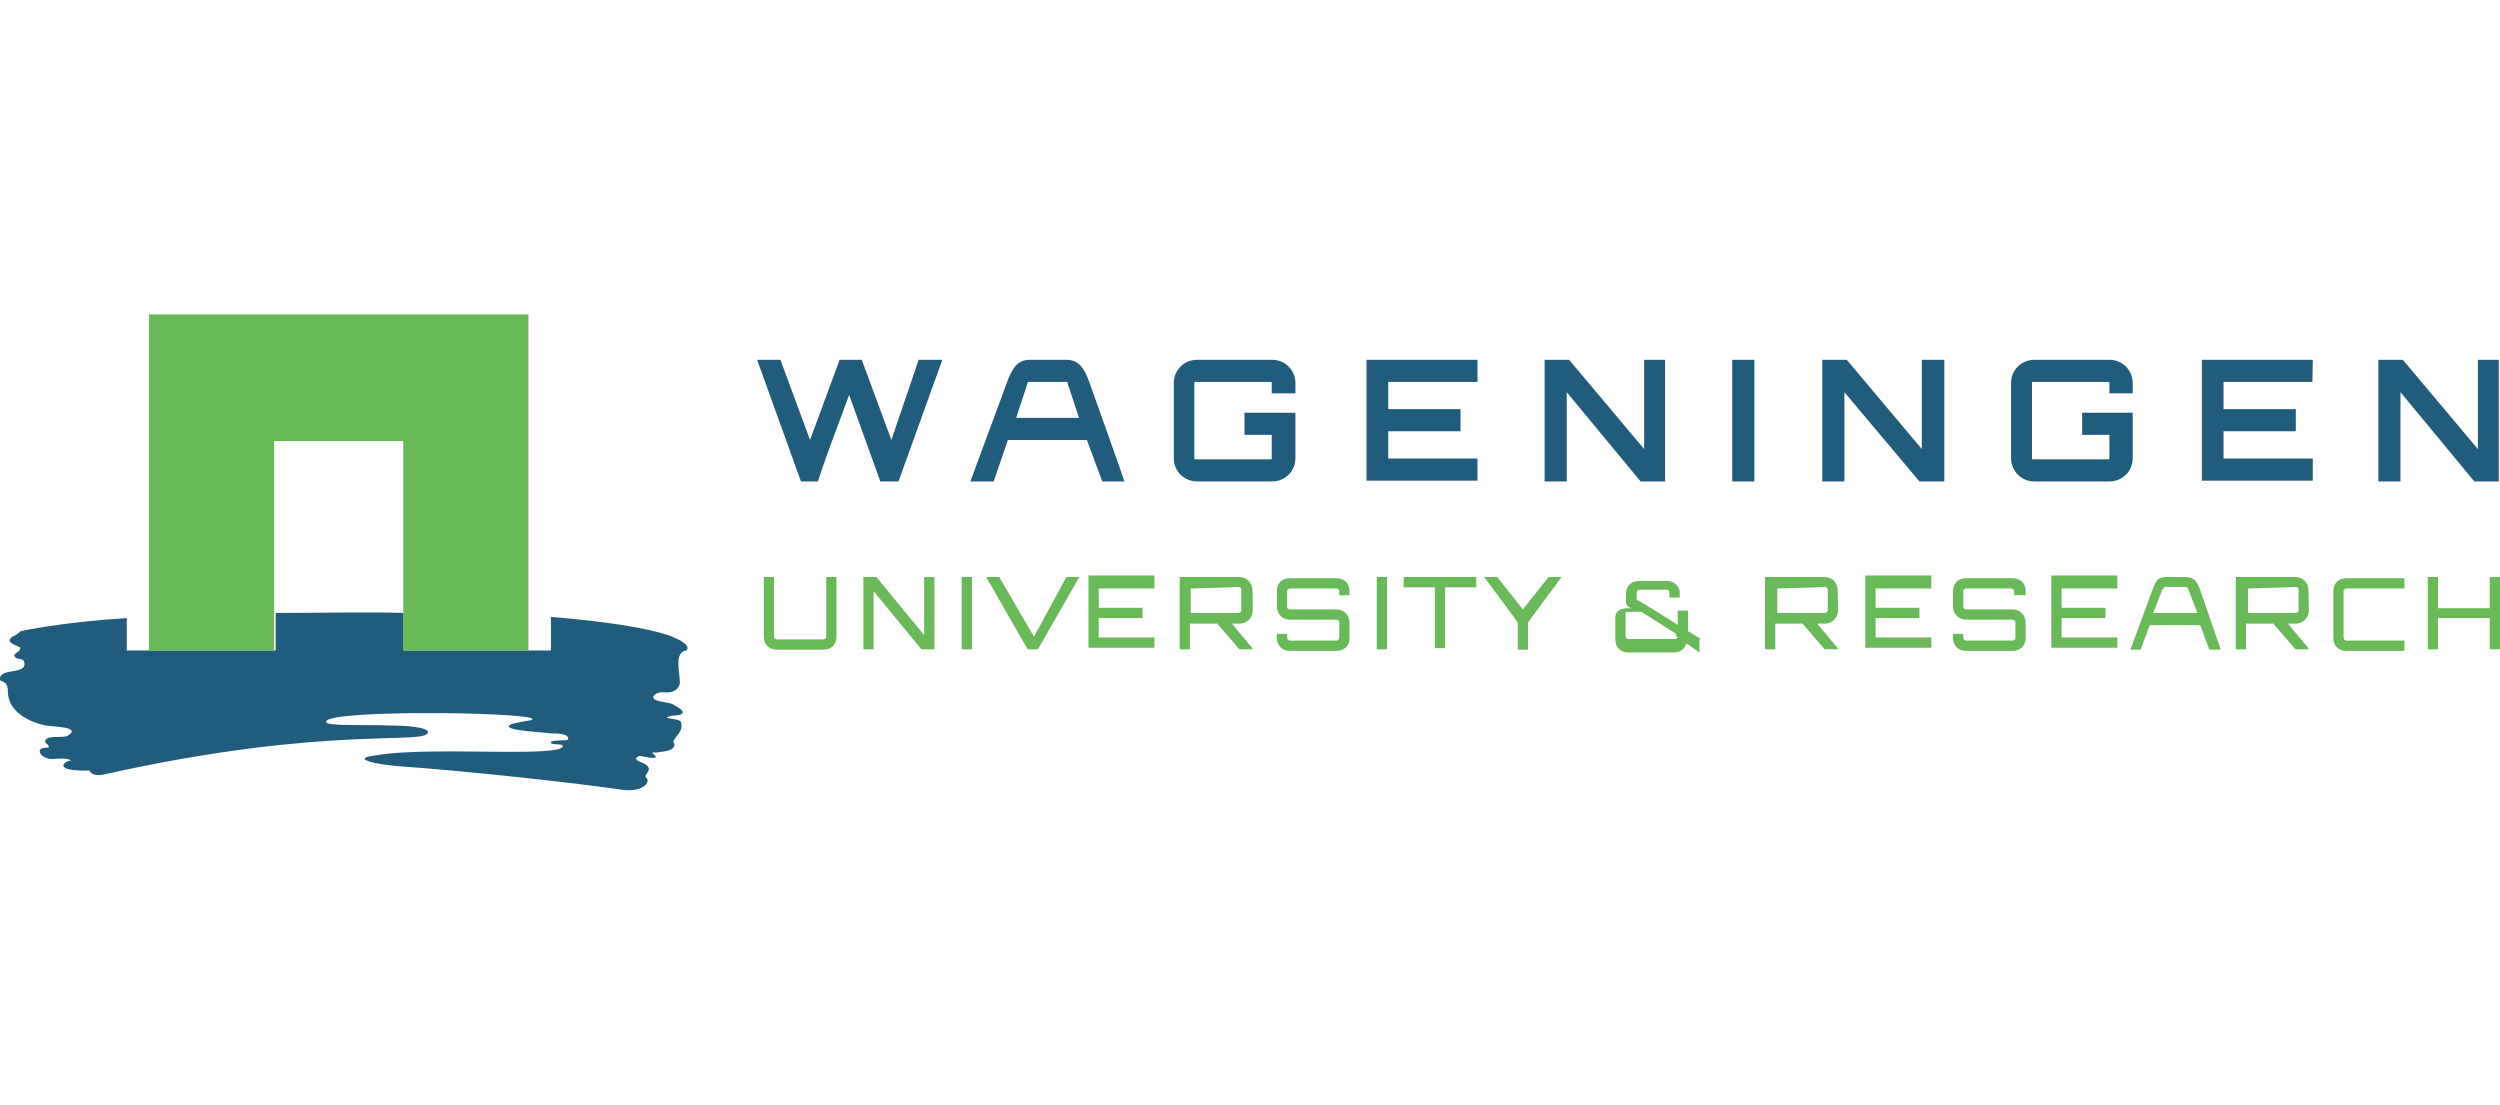 <?xml version="1.0" encoding="utf-8"?>
<!-- Generator: Adobe Illustrator 24.1.2, SVG Export Plug-In . SVG Version: 6.00 Build 0)  -->
<svg version="1.1" id="Layer_1" xmlns="http://www.w3.org/2000/svg" xmlns:xlink="http://www.w3.org/1999/xlink" x="0px" y="0px"
	 viewBox="0 0 633 279.7" style="enable-background:new 0 0 633 279.7;" xml:space="preserve">
<style type="text/css">
	.st0{fill:#215C7D;}
	.st1{fill:#6AB959;}
</style>
<path class="st0" d="M238.6,91.1l-11.1,30.8h-4.6L215,100c-2.6,7.2-5.6,14.7-7.9,21.9h-4.3l-11.1-30.8h5.9l7.5,20.3l7.5-20.3h5.6
	l7.5,20.3l6.9-20.3L238.6,91.1L238.6,91.1z M327.6,99.6H322V97c0-0.3,0-0.3-0.3-0.3h-19c-0.3,0-0.3,0-0.3,0.3v19
	c0,0.3,0,0.3,0.3,0.3h19c0.3,0,0.3,0,0.3-0.3v-5.9h-6.9v-5.6H328V116c0,3.3-2.6,5.9-5.9,5.9h-19c-3.3,0-5.9-2.6-5.9-5.9V97
	c0-3.3,2.6-5.9,5.9-5.9h19c3.3,0,5.9,2.6,5.9,5.9v2.6H327.6z M374.1,96.7h-22.6v6.9h18.3v5.6h-18.3v6.9h22.6v5.6H346V91.1h28.1V96.7
	z M416,91.1h5.6v30.8h-6.2l-18.7-22.6v22.6h-5.6V91.1h6.2l19,22.6V91.1H416z M438.6,91.1h5.6v30.8h-5.6V91.1z M486.7,91.1h5.6v30.8
	H486l-19-22.6v22.6h-5.6V91.1h6.2l19,22.6V91.1H486.7z M539.7,99.6h-5.6V97c0-0.3,0-0.3-0.3-0.3h-19c-0.3,0-0.3,0-0.3,0.3v19
	c0,0.3,0,0.3,0.3,0.3h19c0.3,0,0.3,0,0.3-0.3v-5.9h-6.9v-5.6H540V116c0,3.3-2.6,5.9-5.9,5.9h-19c-3.3,0-5.9-2.6-5.9-5.9V97
	c0-3.3,2.6-5.9,5.9-5.9h19c3.3,0,5.9,2.6,5.9,5.9v2.6H539.7z M585.5,96.7H563v6.9h18.3v5.6H563v6.9h22.6v5.6h-28.1V91.1h28.1
	L585.5,96.7L585.5,96.7z M627.1,91.1h5.6v30.8h-6.2l-18.7-22.6v22.6h-5.6V91.1h6.2l19,22.6V91.1H627.1z M275.9,97
	c-1.3-3.6-2.6-5.9-5.9-5.9h-9.2c-3.3,0-4.6,2.3-5.9,5.9l-9.2,24.9h5.9l3.6-10.5h20l3.9,10.5h5.6C284.8,121.9,275.9,97,275.9,97
	L275.9,97z M257.3,105.8l2.9-8.8c0-0.3,0-0.3,0.3-0.3h9.5c0.3,0,0.3,0,0.3,0.3l2.9,8.8H257.3L257.3,105.8z"/>
<path class="st1" d="M209.2,146.1h2.6v15.1c0,2-1.3,3.3-3.3,3.3h-11.8c-2,0-3.3-1.3-3.3-3.3v-15.1h2.6v15.1c0,0.3,0.3,0.7,0.7,0.7
	h11.8c0.3,0,0.7-0.3,0.7-0.7V146.1z M234,146.1h2.6v18.3h-3.3l-12.1-14.7v14.7h-2.6v-18.3h3.3l12.1,14.7V146.1z M243.5,146.1h2.6
	v18.3h-2.6V146.1z M270,146.1h3.3l-10.5,18.3h-2.6l-10.5-18.3h3.3l8.8,15.1L270,146.1z M292.3,149h-14.1v4.9h11.1v2.6h-11.1v4.9
	h14.1v2.6h-16.7v-18.3h16.7V149z M317.2,154.6c0,1.6-1.3,3.3-3.3,3.3h-2l5.2,6.2v0.3h-3.3l-5.6-6.5h-6.9v6.5h-2.6v-18.3h15.1
	c2,0,3.3,1.6,3.3,3.3C317.2,149.4,317.2,154.6,317.2,154.6L317.2,154.6z M301.5,149v6.2h12.1c0.3,0,0.7-0.3,0.7-0.7v-5.2
	c0-0.3-0.3-0.7-0.7-0.7C313.6,148.7,301.5,149,301.5,149z M465.4,154.6c0,1.6-1.3,3.3-3.3,3.3h-2l5.2,6.2v0.3H462l-5.6-6.5h-6.9v6.5
	h-2.6v-18.3H462c2,0,3.3,1.6,3.3,3.3L465.4,154.6L465.4,154.6z M450,149v6.2h12.1c0.3,0,0.7-0.3,0.7-0.7v-5.2c0-0.3-0.3-0.7-0.7-0.7
	C462.2,148.7,450,149,450,149z M584.6,154.6c0,1.6-1.3,3.3-3.3,3.3h-2l5.2,6.2v0.3h-3.3l-5.6-6.5h-6.9v6.5h-2.6v-18.3h15.1
	c2,0,3.3,1.6,3.3,3.3L584.6,154.6L584.6,154.6z M569.2,149v6.2h12.1c0.3,0,0.7-0.3,0.7-0.7v-5.2c0-0.3-0.3-0.7-0.7-0.7
	C581.3,148.7,569.2,149,569.2,149z M341.7,150.7h-2.6v-1c0-0.3-0.3-0.7-0.7-0.7h-11.8c-0.3,0-0.7,0.3-0.7,0.7v3.9
	c0,0.3,0.3,0.7,0.7,0.7h11.8c2,0,3.3,1.6,3.3,3.3v3.9c0,2-1.3,3.3-3.3,3.3h-11.8c-2,0-3.3-1.3-3.3-3.3v-1h2.6v1
	c0,0.3,0.3,0.7,0.7,0.7h11.8c0.3,0,0.7-0.3,0.7-0.7v-3.9c0-0.3-0.3-0.7-0.7-0.7h-11.8c-2,0-3.3-1.6-3.3-3.3v-3.9
	c0-2,1.3-3.3,3.3-3.3h11.8c2,0,3.3,1.3,3.3,3.3V150.7z M348.6,146.1h2.6v18.3h-2.6V146.1z M373.8,146.1v2.6h-7.9v15.4h-2.6v-15.4
	h-7.9v-2.6H373.8z M395.4,146.1l-8.5,11.5v6.9h-2.6v-6.9l-8.5-11.5h3.3l6.5,8.2l6.5-8.2H395.4L395.4,146.1z M489,149h-14.1v4.9H486
	v2.6h-11.1v4.9H489v2.6h-16.7v-18.3H489V149z M512.6,150.7H510v-1c0-0.3-0.3-0.7-0.7-0.7h-11.5c-0.3,0-0.7,0.3-0.7,0.7v3.9
	c0,0.3,0.3,0.7,0.7,0.7h11.8c2,0,3.3,1.6,3.3,3.3v3.9c0,2-1.3,3.3-3.3,3.3h-11.8c-2,0-3.3-1.3-3.3-3.3v-1h2.6v1
	c0,0.3,0.3,0.7,0.7,0.7h11.8c0.3,0,0.7-0.3,0.7-0.7v-3.9c0-0.3-0.3-0.7-0.7-0.7h-11.8c-2,0-3.3-1.6-3.3-3.3v-3.9
	c0-2,1.3-3.3,3.3-3.3h11.8c2,0,3.3,1.3,3.3,3.3v1H512.6L512.6,150.7z M536.1,149H522v4.9h11.1v2.6H522v4.9h14.1v2.6h-16.7v-18.3
	h16.7V149z M553.5,146.1c2,0,2.9,1.3,3.6,3.3l5.2,15.1h-2.9l-2.3-6.2h-12.8l-2.3,6.2h-2.6l5.6-15.1c0.7-2,1.3-3.3,3.3-3.3H553.5z
	 M556.4,155.2l-2.3-5.9c0-0.3-0.3-0.7-0.7-0.7h-5.2c-0.3,0-0.3,0.3-0.7,0.7l-2.3,5.9H556.4z M594.1,149c-0.3,0-0.7,0.3-0.7,0.7v11.8
	c0,0.3,0.3,0.7,0.7,0.7h14.7v2.6h-14.7c-2,0-3.3-1.3-3.3-3.3v-11.8c0-2,1.3-3.3,3.3-3.3h14.7v2.6H594.1z M633,146.1v18.3h-2.6v-7.9
	h-13.1v7.9h-2.6v-18.3h2.6v7.9h13.1v-7.9H633z M430.7,161.8l-3.3-2v-5.2h-2.6v3.6c0,0-9.8-6.2-10.1-6.2c-0.3,0-0.3-0.3-0.3-0.3V150
	c0-0.3,0.3-0.7,0.7-0.7h6.9c0.3,0,0.7,0.3,0.7,0.7v1.3h2.6v-1.6c-0.3-1.6-1.6-2.6-3.3-2.6h-7c-2,0-3.3,1.3-3.3,3.3v2
	c0,1,0.7,1.3,1.3,1.6h-0.7c-2,0-3.3,0.7-3.3,2.3v5.6c0,2,1.3,3.3,3.3,3.3h11.8c1.3,0,2.6-1,2.9-2.3l3.3,2.3v-3.3L430.7,161.8
	L430.7,161.8z M424.8,161.1c0,0.3-0.3,0.7-0.7,0.7h-11.8c-0.3,0-0.7-0.3-0.7-0.7v-5.9c0-0.3,0.3-0.3,0.7-0.3h3.3l8.8,5.6v0.7h0.4
	L424.8,161.1z"/>
<path class="st0" d="M173.8,164.7c1.6-1.6-3.9-3.6-3.9-3.6s-6.2-2.9-30.4-4.9v8.5h-37.3v-9.5c-7.5-0.3-22.3,0-32.4,0v9.5H32.1v-8.2
	c-16.4,1-26.8,3.3-26.8,3.3s-1.6,1.3-2,1.3c-2,1.3,0,2,1.3,2.6c0.7,0.3,0.7,0.3,0.3,1c0,0.3-1.3,0.7-1.3,1.3c0.7,1.6,2.6,0,2.6,2.3
	c-0.3,2.3-5.6,1-6.2,3.3c-0.3,1.6,2,0,2,3.6c0,3.3,2.6,6.9,9.5,8.5c1.6,0.3,9.5,0.3,5.6,2.6c-0.3,0.3-2,0.3-2.6,0.3
	c-0.7,0-2.6,0-2.9,0.7c-0.7,1,1,1,0.7,2c-1,0-2.9,0-2,1.6c0.3,0.7,2,1.3,2.6,1.3c4.3-0.3,3.9,0,5.2,0.3c-2.3,0.3-4.6,2.9,4.6,2.6
	c0.3,1.3,2.6,1.3,3.6,1c57.3-12.8,82.1-7.2,82.1-10.8c-0.7-1.6-8.8-1.6-10.1-1.6c-5.2-0.3-16.4,0.3-15.7-1
	c0.3-3.3,58.3-2.3,51.7-0.3c-0.3,0-4.3,0.7-4.9,1c-3.3,1.6,8.8,2,10.1,2.3c1.3,0,4.9,0,4.3,1.6c-0.3,0.3-4.6,0-4.3,0.7
	c0,0.7,2.6,0.3,2.9,0.7c1.6,2.6-21.3,1.3-33.4,1.6c-3.6,0-10.5,0.3-14.1,1c-5.9,0.7-1,2.3,8.5,2.9c4.9,0.3,31.1,2.6,53,5.6
	c6.5,1.3,8.5-2,7.2-2.9c-1-0.7,2.9-2.3-1.3-3.9c-2.6-1-0.3-1.6-0.3-1.6c0.3,0,5.6,1.3,3.6-0.3c-1.3-1,1-0.3,1.3-0.7
	c4.9-0.3,3.6-2.3,3.9-2c-1.3-1.3,2.6-2.6,1.6-5.6c-0.3-1-5.9-0.7-2.3-1.6c0.3,0,5.6,0,0.7-2.6c-1-0.7-2.3-0.7-3.6-1
	c-3.6-0.7-1-2.6,1-2.3c2.3,0.3,4.3-1,3.9-3.3C171.9,169.3,170.9,165.1,173.8,164.7L173.8,164.7z"/>
<path class="st1" d="M37.7,79.6v85.1h31.7v-53h32.7v53h31.7V79.6H37.7z"/>
</svg>
